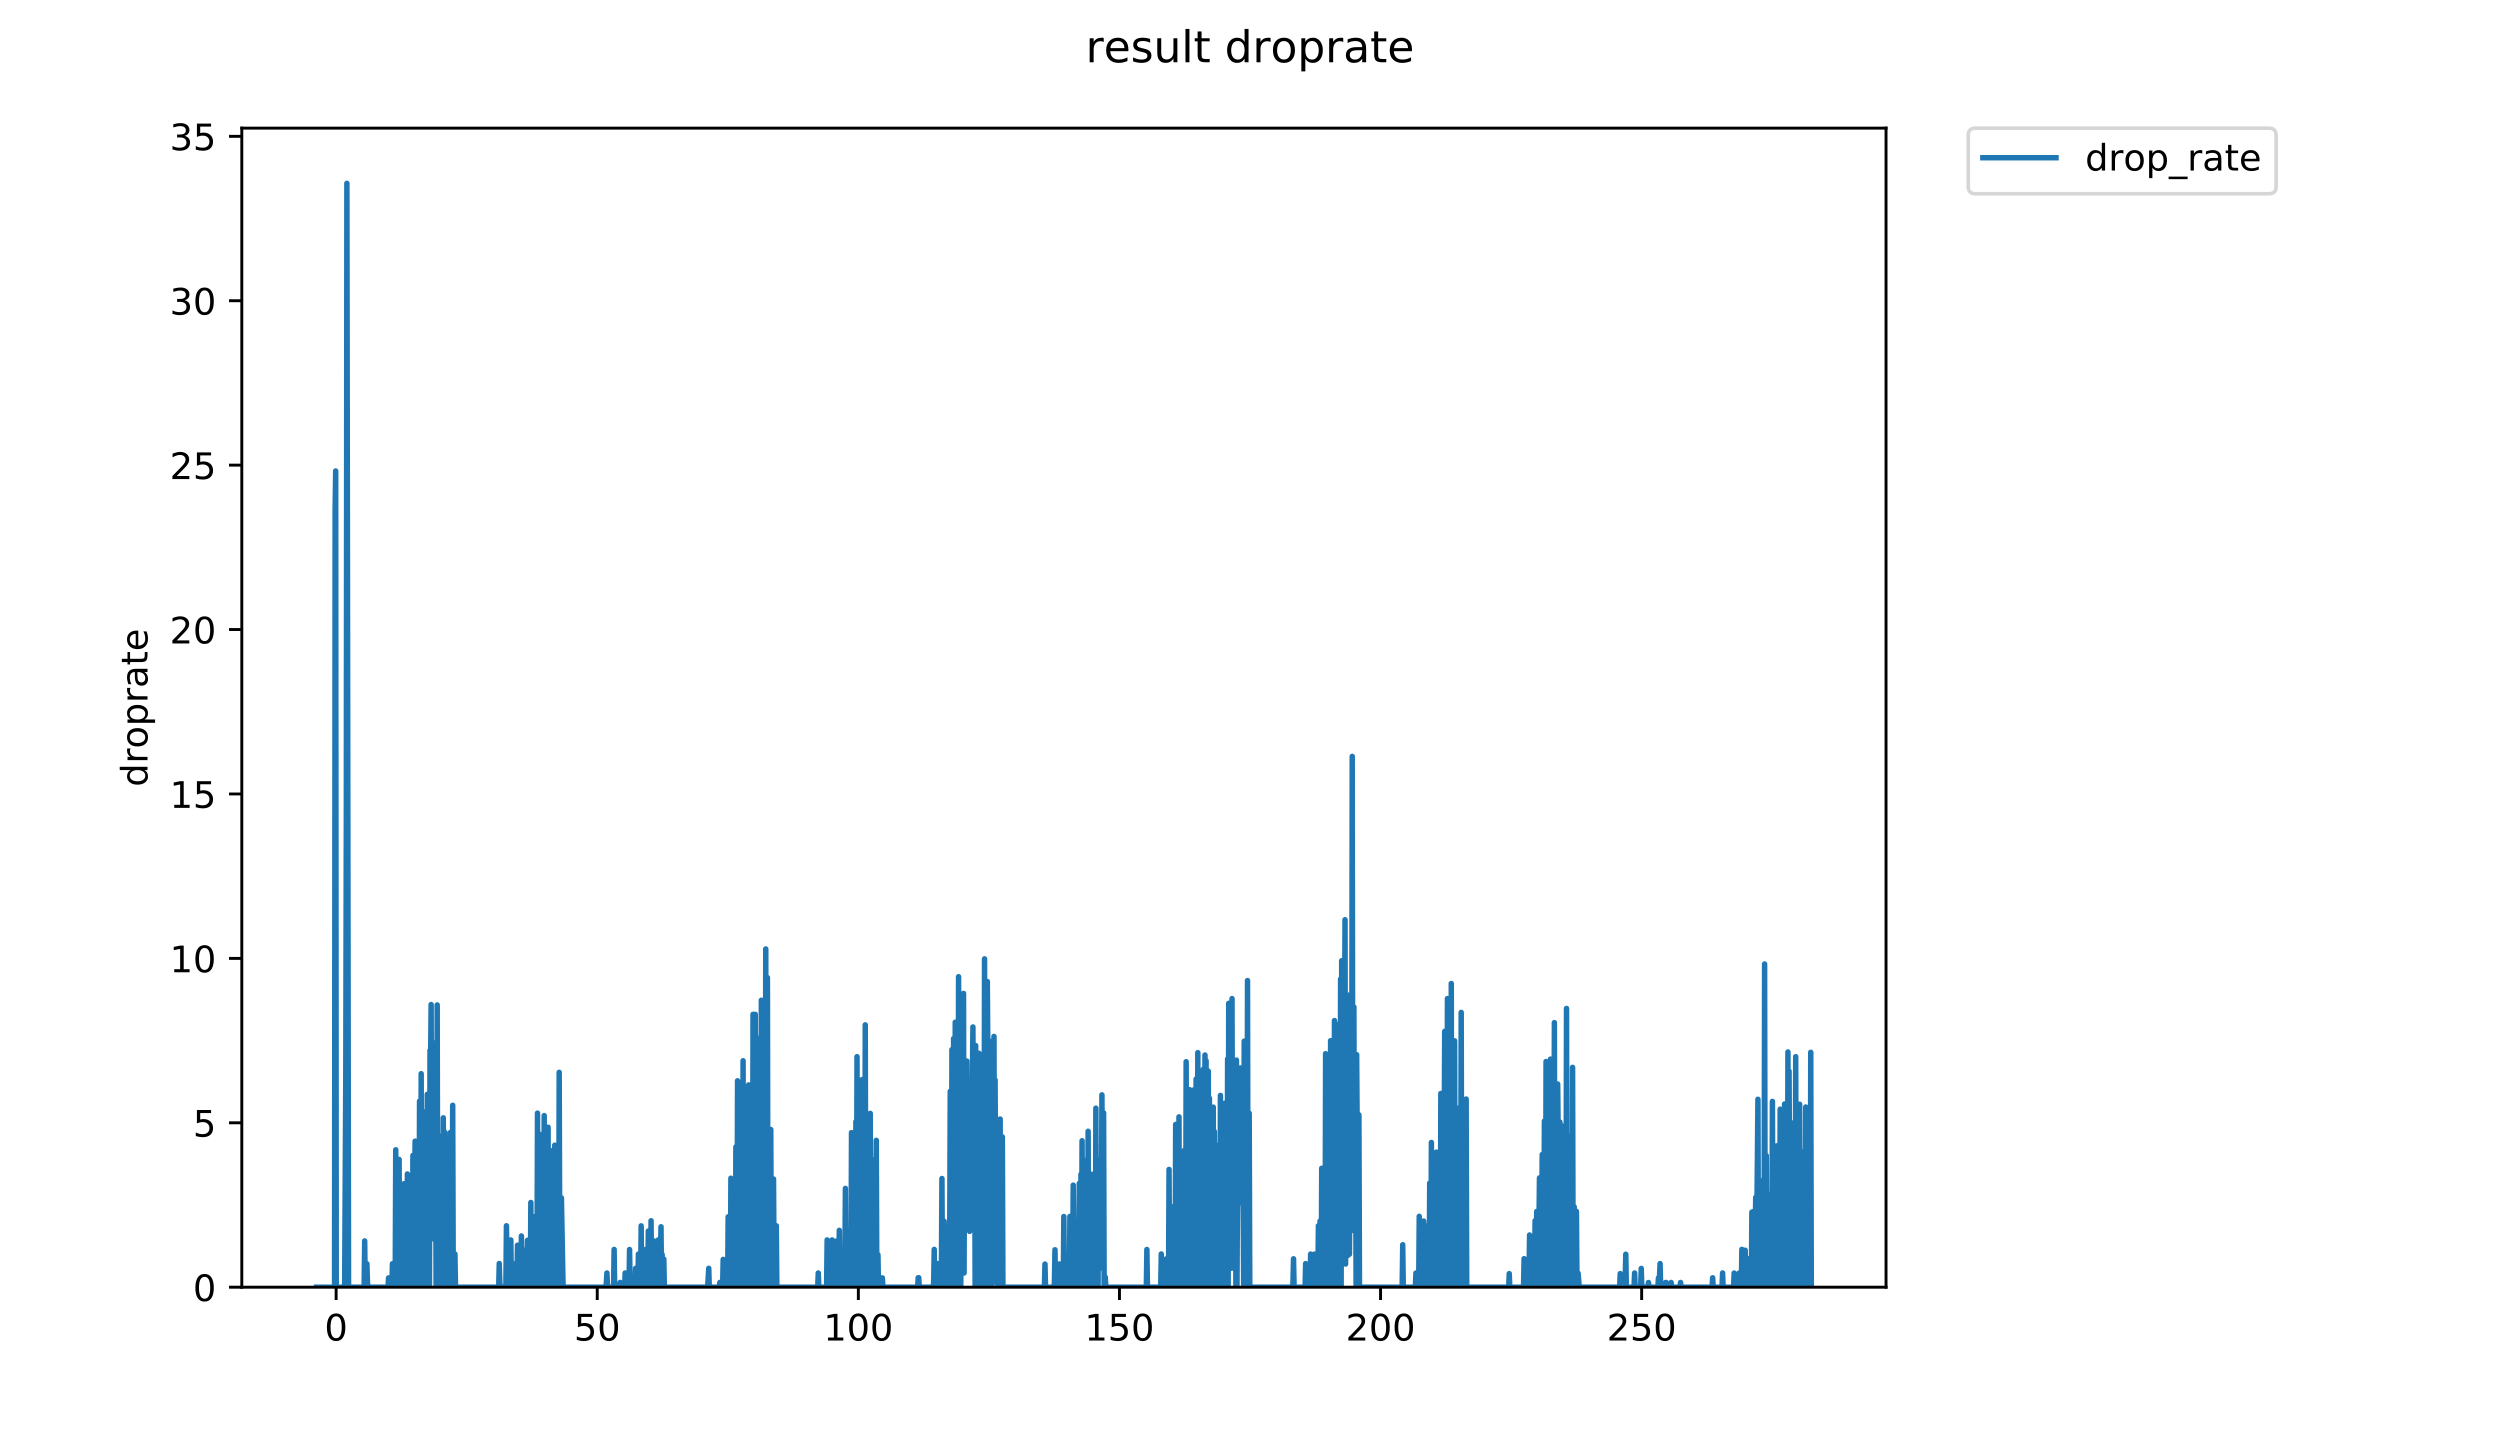 <?xml version="1.0" encoding="utf-8" standalone="no"?>
<!DOCTYPE svg PUBLIC "-//W3C//DTD SVG 1.1//EN"
  "http://www.w3.org/Graphics/SVG/1.1/DTD/svg11.dtd">
<!-- Created with matplotlib (https://matplotlib.org/) -->
<svg height="396pt" version="1.1" viewBox="0 0 684 396" width="684pt" xmlns="http://www.w3.org/2000/svg" xmlns:xlink="http://www.w3.org/1999/xlink">
 <defs>
  <style type="text/css">
*{stroke-linecap:butt;stroke-linejoin:round;}
  </style>
 </defs>
 <g id="figure_1">
  <g id="patch_1">
   <path d="M 0 396 
L 684 396 
L 684 0 
L 0 0 
z
" style="fill:#ffffff;"/>
  </g>
  <g id="axes_1">
   <g id="patch_2">
    <path d="M 66.159 352.174 
L 516.019 352.174 
L 516.019 35.062 
L 66.159 35.062 
z
" style="fill:#ffffff;"/>
   </g>
   <g id="matplotlib.axis_1">
    <g id="xtick_1">
     <g id="line2d_1">
      <defs>
       <path d="M 0 0 
L 0 3.5 
" id="mf7e325e5a8" style="stroke:#000000;stroke-width:0.8;"/>
      </defs>
      <g>
       <use style="stroke:#000000;stroke-width:0.8;" x="91.966" xlink:href="#mf7e325e5a8" y="352.174"/>
      </g>
     </g>
     <g id="text_1">
      <!-- 0 -->
      <defs>
       <path d="M 31.781 66.406 
Q 24.172 66.406 20.328 58.906 
Q 16.5 51.422 16.5 36.375 
Q 16.5 21.391 20.328 13.891 
Q 24.172 6.391 31.781 6.391 
Q 39.453 6.391 43.281 13.891 
Q 47.125 21.391 47.125 36.375 
Q 47.125 51.422 43.281 58.906 
Q 39.453 66.406 31.781 66.406 
z
M 31.781 74.219 
Q 44.047 74.219 50.516 64.516 
Q 56.984 54.828 56.984 36.375 
Q 56.984 17.969 50.516 8.266 
Q 44.047 -1.422 31.781 -1.422 
Q 19.531 -1.422 13.062 8.266 
Q 6.594 17.969 6.594 36.375 
Q 6.594 54.828 13.062 64.516 
Q 19.531 74.219 31.781 74.219 
z
" id="DejaVuSans-48"/>
      </defs>
      <g transform="translate(88.785 366.773)scale(0.1 -0.1)">
       <use xlink:href="#DejaVuSans-48"/>
      </g>
     </g>
    </g>
    <g id="xtick_2">
     <g id="line2d_2">
      <g>
       <use style="stroke:#000000;stroke-width:0.8;" x="163.404" xlink:href="#mf7e325e5a8" y="352.174"/>
      </g>
     </g>
     <g id="text_2">
      <!-- 50 -->
      <defs>
       <path d="M 10.797 72.906 
L 49.516 72.906 
L 49.516 64.594 
L 19.828 64.594 
L 19.828 46.734 
Q 21.969 47.469 24.109 47.828 
Q 26.266 48.188 28.422 48.188 
Q 40.625 48.188 47.75 41.5 
Q 54.891 34.812 54.891 23.391 
Q 54.891 11.625 47.562 5.094 
Q 40.234 -1.422 26.906 -1.422 
Q 22.312 -1.422 17.547 -0.641 
Q 12.797 0.141 7.719 1.703 
L 7.719 11.625 
Q 12.109 9.234 16.797 8.062 
Q 21.484 6.891 26.703 6.891 
Q 35.156 6.891 40.078 11.328 
Q 45.016 15.766 45.016 23.391 
Q 45.016 31 40.078 35.438 
Q 35.156 39.891 26.703 39.891 
Q 22.75 39.891 18.812 39.016 
Q 14.891 38.141 10.797 36.281 
z
" id="DejaVuSans-53"/>
      </defs>
      <g transform="translate(157.042 366.773)scale(0.1 -0.1)">
       <use xlink:href="#DejaVuSans-53"/>
       <use x="63.623" xlink:href="#DejaVuSans-48"/>
      </g>
     </g>
    </g>
    <g id="xtick_3">
     <g id="line2d_3">
      <g>
       <use style="stroke:#000000;stroke-width:0.8;" x="234.843" xlink:href="#mf7e325e5a8" y="352.174"/>
      </g>
     </g>
     <g id="text_3">
      <!-- 100 -->
      <defs>
       <path d="M 12.406 8.297 
L 28.516 8.297 
L 28.516 63.922 
L 10.984 60.406 
L 10.984 69.391 
L 28.422 72.906 
L 38.281 72.906 
L 38.281 8.297 
L 54.391 8.297 
L 54.391 0 
L 12.406 0 
z
" id="DejaVuSans-49"/>
      </defs>
      <g transform="translate(225.299 366.773)scale(0.1 -0.1)">
       <use xlink:href="#DejaVuSans-49"/>
       <use x="63.623" xlink:href="#DejaVuSans-48"/>
       <use x="127.246" xlink:href="#DejaVuSans-48"/>
      </g>
     </g>
    </g>
    <g id="xtick_4">
     <g id="line2d_4">
      <g>
       <use style="stroke:#000000;stroke-width:0.8;" x="306.281" xlink:href="#mf7e325e5a8" y="352.174"/>
      </g>
     </g>
     <g id="text_4">
      <!-- 150 -->
      <g transform="translate(296.737 366.773)scale(0.1 -0.1)">
       <use xlink:href="#DejaVuSans-49"/>
       <use x="63.623" xlink:href="#DejaVuSans-53"/>
       <use x="127.246" xlink:href="#DejaVuSans-48"/>
      </g>
     </g>
    </g>
    <g id="xtick_5">
     <g id="line2d_5">
      <g>
       <use style="stroke:#000000;stroke-width:0.8;" x="377.72" xlink:href="#mf7e325e5a8" y="352.174"/>
      </g>
     </g>
     <g id="text_5">
      <!-- 200 -->
      <defs>
       <path d="M 19.188 8.297 
L 53.609 8.297 
L 53.609 0 
L 7.328 0 
L 7.328 8.297 
Q 12.938 14.109 22.625 23.891 
Q 32.328 33.688 34.812 36.531 
Q 39.547 41.844 41.422 45.531 
Q 43.312 49.219 43.312 52.781 
Q 43.312 58.594 39.234 62.25 
Q 35.156 65.922 28.609 65.922 
Q 23.969 65.922 18.812 64.312 
Q 13.672 62.703 7.812 59.422 
L 7.812 69.391 
Q 13.766 71.781 18.938 73 
Q 24.125 74.219 28.422 74.219 
Q 39.75 74.219 46.484 68.547 
Q 53.219 62.891 53.219 53.422 
Q 53.219 48.922 51.531 44.891 
Q 49.859 40.875 45.406 35.406 
Q 44.188 33.984 37.641 27.219 
Q 31.109 20.453 19.188 8.297 
z
" id="DejaVuSans-50"/>
      </defs>
      <g transform="translate(368.176 366.773)scale(0.1 -0.1)">
       <use xlink:href="#DejaVuSans-50"/>
       <use x="63.623" xlink:href="#DejaVuSans-48"/>
       <use x="127.246" xlink:href="#DejaVuSans-48"/>
      </g>
     </g>
    </g>
    <g id="xtick_6">
     <g id="line2d_6">
      <g>
       <use style="stroke:#000000;stroke-width:0.8;" x="449.158" xlink:href="#mf7e325e5a8" y="352.174"/>
      </g>
     </g>
     <g id="text_6">
      <!-- 250 -->
      <g transform="translate(439.614 366.773)scale(0.1 -0.1)">
       <use xlink:href="#DejaVuSans-50"/>
       <use x="63.623" xlink:href="#DejaVuSans-53"/>
       <use x="127.246" xlink:href="#DejaVuSans-48"/>
      </g>
     </g>
    </g>
   </g>
   <g id="matplotlib.axis_2">
    <g id="ytick_1">
     <g id="line2d_7">
      <defs>
       <path d="M 0 0 
L -3.5 0 
" id="m819e02c984" style="stroke:#000000;stroke-width:0.8;"/>
      </defs>
      <g>
       <use style="stroke:#000000;stroke-width:0.8;" x="66.159" xlink:href="#m819e02c984" y="352.174"/>
      </g>
     </g>
     <g id="text_7">
      <!-- 0 -->
      <g transform="translate(52.796 355.973)scale(0.1 -0.1)">
       <use xlink:href="#DejaVuSans-48"/>
      </g>
     </g>
    </g>
    <g id="ytick_2">
     <g id="line2d_8">
      <g>
       <use style="stroke:#000000;stroke-width:0.8;" x="66.159" xlink:href="#m819e02c984" y="307.192"/>
      </g>
     </g>
     <g id="text_8">
      <!-- 5 -->
      <g transform="translate(52.796 310.992)scale(0.1 -0.1)">
       <use xlink:href="#DejaVuSans-53"/>
      </g>
     </g>
    </g>
    <g id="ytick_3">
     <g id="line2d_9">
      <g>
       <use style="stroke:#000000;stroke-width:0.8;" x="66.159" xlink:href="#m819e02c984" y="262.211"/>
      </g>
     </g>
     <g id="text_9">
      <!-- 10 -->
      <g transform="translate(46.434 266.01)scale(0.1 -0.1)">
       <use xlink:href="#DejaVuSans-49"/>
       <use x="63.623" xlink:href="#DejaVuSans-48"/>
      </g>
     </g>
    </g>
    <g id="ytick_4">
     <g id="line2d_10">
      <g>
       <use style="stroke:#000000;stroke-width:0.8;" x="66.159" xlink:href="#m819e02c984" y="217.229"/>
      </g>
     </g>
     <g id="text_10">
      <!-- 15 -->
      <g transform="translate(46.434 221.028)scale(0.1 -0.1)">
       <use xlink:href="#DejaVuSans-49"/>
       <use x="63.623" xlink:href="#DejaVuSans-53"/>
      </g>
     </g>
    </g>
    <g id="ytick_5">
     <g id="line2d_11">
      <g>
       <use style="stroke:#000000;stroke-width:0.8;" x="66.159" xlink:href="#m819e02c984" y="172.247"/>
      </g>
     </g>
     <g id="text_11">
      <!-- 20 -->
      <g transform="translate(46.434 176.046)scale(0.1 -0.1)">
       <use xlink:href="#DejaVuSans-50"/>
       <use x="63.623" xlink:href="#DejaVuSans-48"/>
      </g>
     </g>
    </g>
    <g id="ytick_6">
     <g id="line2d_12">
      <g>
       <use style="stroke:#000000;stroke-width:0.8;" x="66.159" xlink:href="#m819e02c984" y="127.265"/>
      </g>
     </g>
     <g id="text_12">
      <!-- 25 -->
      <g transform="translate(46.434 131.065)scale(0.1 -0.1)">
       <use xlink:href="#DejaVuSans-50"/>
       <use x="63.623" xlink:href="#DejaVuSans-53"/>
      </g>
     </g>
    </g>
    <g id="ytick_7">
     <g id="line2d_13">
      <g>
       <use style="stroke:#000000;stroke-width:0.8;" x="66.159" xlink:href="#m819e02c984" y="82.284"/>
      </g>
     </g>
     <g id="text_13">
      <!-- 30 -->
      <defs>
       <path d="M 40.578 39.312 
Q 47.656 37.797 51.625 33 
Q 55.609 28.219 55.609 21.188 
Q 55.609 10.406 48.188 4.484 
Q 40.766 -1.422 27.094 -1.422 
Q 22.516 -1.422 17.656 -0.516 
Q 12.797 0.391 7.625 2.203 
L 7.625 11.719 
Q 11.719 9.328 16.594 8.109 
Q 21.484 6.891 26.812 6.891 
Q 36.078 6.891 40.938 10.547 
Q 45.797 14.203 45.797 21.188 
Q 45.797 27.641 41.281 31.266 
Q 36.766 34.906 28.719 34.906 
L 20.219 34.906 
L 20.219 43.016 
L 29.109 43.016 
Q 36.375 43.016 40.234 45.922 
Q 44.094 48.828 44.094 54.297 
Q 44.094 59.906 40.109 62.906 
Q 36.141 65.922 28.719 65.922 
Q 24.656 65.922 20.016 65.031 
Q 15.375 64.156 9.812 62.312 
L 9.812 71.094 
Q 15.438 72.656 20.344 73.438 
Q 25.25 74.219 29.594 74.219 
Q 40.828 74.219 47.359 69.109 
Q 53.906 64.016 53.906 55.328 
Q 53.906 49.266 50.438 45.094 
Q 46.969 40.922 40.578 39.312 
z
" id="DejaVuSans-51"/>
      </defs>
      <g transform="translate(46.434 86.083)scale(0.1 -0.1)">
       <use xlink:href="#DejaVuSans-51"/>
       <use x="63.623" xlink:href="#DejaVuSans-48"/>
      </g>
     </g>
    </g>
    <g id="ytick_8">
     <g id="line2d_14">
      <g>
       <use style="stroke:#000000;stroke-width:0.8;" x="66.159" xlink:href="#m819e02c984" y="37.302"/>
      </g>
     </g>
     <g id="text_14">
      <!-- 35 -->
      <g transform="translate(46.434 41.101)scale(0.1 -0.1)">
       <use xlink:href="#DejaVuSans-51"/>
       <use x="63.623" xlink:href="#DejaVuSans-53"/>
      </g>
     </g>
    </g>
    <g id="text_15">
     <!-- droprate -->
     <defs>
      <path d="M 45.406 46.391 
L 45.406 75.984 
L 54.391 75.984 
L 54.391 0 
L 45.406 0 
L 45.406 8.203 
Q 42.578 3.328 38.25 0.953 
Q 33.938 -1.422 27.875 -1.422 
Q 17.969 -1.422 11.734 6.484 
Q 5.516 14.406 5.516 27.297 
Q 5.516 40.188 11.734 48.094 
Q 17.969 56 27.875 56 
Q 33.938 56 38.25 53.625 
Q 42.578 51.266 45.406 46.391 
z
M 14.797 27.297 
Q 14.797 17.391 18.875 11.75 
Q 22.953 6.109 30.078 6.109 
Q 37.203 6.109 41.297 11.75 
Q 45.406 17.391 45.406 27.297 
Q 45.406 37.203 41.297 42.844 
Q 37.203 48.484 30.078 48.484 
Q 22.953 48.484 18.875 42.844 
Q 14.797 37.203 14.797 27.297 
z
" id="DejaVuSans-100"/>
      <path d="M 41.109 46.297 
Q 39.594 47.172 37.812 47.578 
Q 36.031 48 33.891 48 
Q 26.266 48 22.188 43.047 
Q 18.109 38.094 18.109 28.812 
L 18.109 0 
L 9.078 0 
L 9.078 54.688 
L 18.109 54.688 
L 18.109 46.188 
Q 20.953 51.172 25.484 53.578 
Q 30.031 56 36.531 56 
Q 37.453 56 38.578 55.875 
Q 39.703 55.766 41.062 55.516 
z
" id="DejaVuSans-114"/>
      <path d="M 30.609 48.391 
Q 23.391 48.391 19.188 42.75 
Q 14.984 37.109 14.984 27.297 
Q 14.984 17.484 19.156 11.844 
Q 23.344 6.203 30.609 6.203 
Q 37.797 6.203 41.984 11.859 
Q 46.188 17.531 46.188 27.297 
Q 46.188 37.016 41.984 42.703 
Q 37.797 48.391 30.609 48.391 
z
M 30.609 56 
Q 42.328 56 49.016 48.375 
Q 55.719 40.766 55.719 27.297 
Q 55.719 13.875 49.016 6.219 
Q 42.328 -1.422 30.609 -1.422 
Q 18.844 -1.422 12.172 6.219 
Q 5.516 13.875 5.516 27.297 
Q 5.516 40.766 12.172 48.375 
Q 18.844 56 30.609 56 
z
" id="DejaVuSans-111"/>
      <path d="M 18.109 8.203 
L 18.109 -20.797 
L 9.078 -20.797 
L 9.078 54.688 
L 18.109 54.688 
L 18.109 46.391 
Q 20.953 51.266 25.266 53.625 
Q 29.594 56 35.594 56 
Q 45.562 56 51.781 48.094 
Q 58.016 40.188 58.016 27.297 
Q 58.016 14.406 51.781 6.484 
Q 45.562 -1.422 35.594 -1.422 
Q 29.594 -1.422 25.266 0.953 
Q 20.953 3.328 18.109 8.203 
z
M 48.688 27.297 
Q 48.688 37.203 44.609 42.844 
Q 40.531 48.484 33.406 48.484 
Q 26.266 48.484 22.188 42.844 
Q 18.109 37.203 18.109 27.297 
Q 18.109 17.391 22.188 11.75 
Q 26.266 6.109 33.406 6.109 
Q 40.531 6.109 44.609 11.75 
Q 48.688 17.391 48.688 27.297 
z
" id="DejaVuSans-112"/>
      <path d="M 34.281 27.484 
Q 23.391 27.484 19.188 25 
Q 14.984 22.516 14.984 16.5 
Q 14.984 11.719 18.141 8.906 
Q 21.297 6.109 26.703 6.109 
Q 34.188 6.109 38.703 11.406 
Q 43.219 16.703 43.219 25.484 
L 43.219 27.484 
z
M 52.203 31.203 
L 52.203 0 
L 43.219 0 
L 43.219 8.297 
Q 40.141 3.328 35.547 0.953 
Q 30.953 -1.422 24.312 -1.422 
Q 15.922 -1.422 10.953 3.297 
Q 6 8.016 6 15.922 
Q 6 25.141 12.172 29.828 
Q 18.359 34.516 30.609 34.516 
L 43.219 34.516 
L 43.219 35.406 
Q 43.219 41.609 39.141 45 
Q 35.062 48.391 27.688 48.391 
Q 23 48.391 18.547 47.266 
Q 14.109 46.141 10.016 43.891 
L 10.016 52.203 
Q 14.938 54.109 19.578 55.047 
Q 24.219 56 28.609 56 
Q 40.484 56 46.344 49.844 
Q 52.203 43.703 52.203 31.203 
z
" id="DejaVuSans-97"/>
      <path d="M 18.312 70.219 
L 18.312 54.688 
L 36.812 54.688 
L 36.812 47.703 
L 18.312 47.703 
L 18.312 18.016 
Q 18.312 11.328 20.141 9.422 
Q 21.969 7.516 27.594 7.516 
L 36.812 7.516 
L 36.812 0 
L 27.594 0 
Q 17.188 0 13.234 3.875 
Q 9.281 7.766 9.281 18.016 
L 9.281 47.703 
L 2.688 47.703 
L 2.688 54.688 
L 9.281 54.688 
L 9.281 70.219 
z
" id="DejaVuSans-116"/>
      <path d="M 56.203 29.594 
L 56.203 25.203 
L 14.891 25.203 
Q 15.484 15.922 20.484 11.062 
Q 25.484 6.203 34.422 6.203 
Q 39.594 6.203 44.453 7.469 
Q 49.312 8.734 54.109 11.281 
L 54.109 2.781 
Q 49.266 0.734 44.188 -0.344 
Q 39.109 -1.422 33.891 -1.422 
Q 20.797 -1.422 13.156 6.188 
Q 5.516 13.812 5.516 26.812 
Q 5.516 40.234 12.766 48.109 
Q 20.016 56 32.328 56 
Q 43.359 56 49.781 48.891 
Q 56.203 41.797 56.203 29.594 
z
M 47.219 32.234 
Q 47.125 39.594 43.094 43.984 
Q 39.062 48.391 32.422 48.391 
Q 24.906 48.391 20.391 44.141 
Q 15.875 39.891 15.188 32.172 
z
" id="DejaVuSans-101"/>
     </defs>
     <g transform="translate(40.354 215.236)rotate(-90)scale(0.1 -0.1)">
      <use xlink:href="#DejaVuSans-100"/>
      <use x="63.477" xlink:href="#DejaVuSans-114"/>
      <use x="104.559" xlink:href="#DejaVuSans-111"/>
      <use x="165.74" xlink:href="#DejaVuSans-112"/>
      <use x="229.217" xlink:href="#DejaVuSans-114"/>
      <use x="270.33" xlink:href="#DejaVuSans-97"/>
      <use x="331.609" xlink:href="#DejaVuSans-116"/>
      <use x="370.818" xlink:href="#DejaVuSans-101"/>
     </g>
    </g>
   </g>
   <g id="line2d_15">
    <path clip-path="url(#p19d1d112d8)" d="M 86.607 352.174 
L 91.534 352.174 
L 91.69 139.691 
L 91.843 128.861 
L 91.994 352.174 
L 94.295 352.174 
L 94.603 295.155 
L 94.754 224.021 
L 94.906 50.163 
L 95.361 352.174 
L 99.623 352.174 
L 99.777 339.521 
L 99.929 352.174 
L 100.235 352.174 
L 100.387 345.767 
L 100.538 350.887 
L 100.688 352.174 
L 106.158 352.174 
L 106.31 349.622 
L 106.462 352.174 
L 107.219 352.174 
L 107.371 345.757 
L 107.522 352.174 
L 108.124 352.174 
L 108.274 314.581 
L 108.435 350.958 
L 108.594 352.174 
L 109.048 352.174 
L 109.198 317.224 
L 109.353 350.912 
L 109.503 352.174 
L 109.955 352.174 
L 110.107 336.861 
L 110.259 352.174 
L 110.41 352.174 
L 110.561 323.859 
L 110.711 352.174 
L 110.861 352.174 
L 111.012 330.2 
L 111.163 352.174 
L 111.315 352.174 
L 111.466 321.197 
L 111.618 352.174 
L 111.769 352.174 
L 111.919 328.874 
L 112.07 352.174 
L 112.22 332.758 
L 112.37 352.174 
L 112.521 352.174 
L 112.672 328.974 
L 112.822 352.174 
L 112.973 316.137 
L 113.124 352.174 
L 113.275 323.859 
L 113.426 325.03 
L 113.577 312.219 
L 113.728 352.174 
L 114.03 338.037 
L 114.18 352.174 
L 114.331 326.248 
L 114.482 348.319 
L 114.633 352.174 
L 114.786 301.275 
L 115.086 352.174 
L 115.236 293.756 
L 115.386 352.174 
L 115.536 323.655 
L 115.841 352.174 
L 115.995 319.23 
L 116.149 344.582 
L 116.299 340.558 
L 116.449 304.142 
L 116.751 352.174 
L 116.902 299.406 
L 117.052 339.23 
L 117.354 317.325 
L 117.504 352.174 
L 117.655 287.359 
L 117.806 290.397 
L 117.957 274.842 
L 118.108 323.859 
L 118.259 285.153 
L 118.41 287.823 
L 118.561 337.997 
L 118.713 303.337 
L 119.015 339.267 
L 119.166 302.915 
L 119.316 352.174 
L 119.467 352.174 
L 119.618 274.952 
L 119.77 352.174 
L 119.921 352.174 
L 120.071 310.752 
L 120.222 352.174 
L 120.525 316.24 
L 120.677 352.174 
L 120.828 335.49 
L 120.979 331.582 
L 121.131 352.174 
L 121.282 305.841 
L 121.433 352.174 
L 121.585 352.174 
L 121.737 309.823 
L 121.888 352.174 
L 122.191 352.174 
L 122.342 312.276 
L 122.494 327.756 
L 122.646 331.64 
L 122.798 320.181 
L 122.949 320.044 
L 123.101 352.174 
L 123.252 309.823 
L 123.404 352.174 
L 123.707 352.174 
L 123.859 302.407 
L 124.011 352.174 
L 124.164 344.496 
L 124.316 352.174 
L 124.469 343.1 
L 124.623 352.174 
L 136.444 352.174 
L 136.594 345.693 
L 136.745 350.878 
L 136.895 352.174 
L 138.407 352.174 
L 138.558 335.371 
L 138.86 352.174 
L 139.614 352.174 
L 139.764 339.248 
L 139.917 352.174 
L 140.528 352.174 
L 140.681 345.785 
L 140.831 352.174 
L 141.287 352.174 
L 141.437 350.88 
L 141.59 340.689 
L 141.741 352.174 
L 141.893 352.174 
L 142.046 350.894 
L 142.197 345.748 
L 142.348 352.174 
L 142.499 352.174 
L 142.652 338.157 
L 142.802 352.174 
L 143.106 352.174 
L 143.258 344.507 
L 143.409 352.174 
L 143.563 349.629 
L 143.713 352.174 
L 143.866 341.951 
L 144.017 352.174 
L 144.17 350.9 
L 144.322 339.341 
L 144.627 344.452 
L 144.779 344.485 
L 144.932 352.174 
L 145.085 352.174 
L 145.236 329.008 
L 145.387 352.174 
L 145.54 352.174 
L 145.845 338.217 
L 145.997 352.174 
L 146.149 352.174 
L 146.3 332.869 
L 146.453 352.174 
L 146.603 334.104 
L 146.756 350.898 
L 146.908 352.174 
L 147.059 304.554 
L 147.21 352.174 
L 147.364 331.872 
L 147.52 352.174 
L 147.673 310.36 
L 147.826 343.267 
L 147.977 343.152 
L 148.129 352.174 
L 148.28 318.854 
L 148.433 352.174 
L 148.587 330.664 
L 148.739 352.174 
L 148.892 305.226 
L 149.044 352.174 
L 149.196 327.79 
L 149.349 350.905 
L 149.5 310.989 
L 149.652 352.174 
L 149.803 352.174 
L 149.954 308.415 
L 150.107 352.174 
L 150.41 327.615 
L 150.562 350.887 
L 150.713 325.185 
L 150.864 352.174 
L 151.015 332.841 
L 151.166 352.174 
L 151.316 314.689 
L 151.468 349.6 
L 151.619 352.174 
L 151.775 313.332 
L 151.926 352.174 
L 152.231 320.497 
L 152.382 347.041 
L 152.691 352.174 
L 152.843 352.174 
L 152.995 293.391 
L 153.146 340.607 
L 153.298 338.017 
L 153.449 352.174 
L 153.601 327.721 
L 154.061 352.174 
L 165.753 352.174 
L 165.905 350.898 
L 166.056 348.296 
L 166.208 352.174 
L 167.873 352.174 
L 168.024 341.848 
L 168.174 352.174 
L 169.535 352.174 
L 169.685 350.878 
L 169.835 352.174 
L 170.891 352.174 
L 171.041 348.285 
L 171.191 352.174 
L 172.094 352.174 
L 172.245 341.863 
L 172.397 350.891 
L 172.548 352.174 
L 172.849 352.174 
L 173.004 349.647 
L 173.155 352.174 
L 173.758 352.174 
L 173.909 347.019 
L 174.06 352.174 
L 174.514 352.174 
L 174.664 343.113 
L 174.814 352.174 
L 175.266 352.174 
L 175.417 335.395 
L 175.567 352.174 
L 176.021 352.174 
L 176.171 344.408 
L 176.322 352.174 
L 176.473 352.174 
L 176.623 341.863 
L 176.774 352.174 
L 177.226 352.174 
L 177.378 336.818 
L 177.529 352.174 
L 177.981 352.174 
L 178.131 334 
L 178.281 352.174 
L 178.733 352.174 
L 178.887 339.503 
L 179.037 352.174 
L 179.49 352.174 
L 179.64 347.011 
L 179.791 352.174 
L 179.943 352.174 
L 180.093 339.248 
L 180.245 352.174 
L 180.548 352.174 
L 180.853 335.655 
L 181.004 352.174 
L 181.157 343.216 
L 181.462 352.174 
L 181.614 344.496 
L 181.764 352.174 
L 193.611 352.174 
L 193.914 347.011 
L 194.064 352.174 
L 196.795 352.174 
L 196.946 350.882 
L 197.098 352.174 
L 197.706 352.174 
L 197.86 344.572 
L 198.011 352.174 
L 199.071 352.174 
L 199.223 332.924 
L 199.373 352.174 
L 199.823 352.174 
L 199.973 322.359 
L 200.124 349.582 
L 200.275 352.174 
L 200.577 352.174 
L 200.729 347.041 
L 200.882 325.452 
L 201.034 352.174 
L 201.186 352.174 
L 201.338 313.783 
L 201.49 352.174 
L 201.642 352.174 
L 201.793 295.706 
L 201.945 341.878 
L 202.096 336.774 
L 202.247 304.554 
L 202.399 296.911 
L 202.55 338.057 
L 202.854 300.84 
L 203.006 352.174 
L 203.156 352.174 
L 203.307 290.219 
L 203.458 352.174 
L 203.758 310.692 
L 203.91 352.174 
L 204.063 315.063 
L 204.214 344.463 
L 204.366 313.673 
L 204.517 309.702 
L 204.668 349.604 
L 204.819 296.832 
L 204.974 352.174 
L 205.125 302.123 
L 205.277 345.748 
L 205.73 301.764 
L 205.881 352.174 
L 206.032 277.526 
L 206.185 330.45 
L 206.336 334.207 
L 206.639 277.526 
L 206.79 344.463 
L 206.941 283.864 
L 207.093 352.174 
L 207.244 301.98 
L 207.395 307.128 
L 207.547 352.174 
L 207.698 296.911 
L 207.85 352.174 
L 208.001 312.276 
L 208.152 343.165 
L 208.303 273.665 
L 208.455 347.026 
L 208.605 294.092 
L 208.756 345.711 
L 208.907 293.14 
L 209.058 281.286 
L 209.21 352.174 
L 209.36 352.174 
L 209.511 259.64 
L 209.663 352.174 
L 209.814 352.174 
L 209.966 267.472 
L 210.117 352.174 
L 210.268 317.275 
L 210.419 352.174 
L 210.571 321.285 
L 210.728 327.254 
L 210.88 309.032 
L 211.032 343.178 
L 211.183 352.174 
L 211.486 352.174 
L 211.637 322.572 
L 211.788 347.011 
L 212.092 340.624 
L 212.244 352.174 
L 212.394 335.371 
L 212.544 352.174 
L 223.727 352.174 
L 223.878 348.296 
L 224.029 352.174 
L 226.153 352.174 
L 226.304 339.248 
L 226.454 349.585 
L 226.607 352.174 
L 227.511 352.174 
L 227.662 339.248 
L 227.813 350.887 
L 227.964 352.174 
L 228.567 352.174 
L 228.721 339.574 
L 228.878 352.174 
L 229.336 352.174 
L 229.486 348.291 
L 229.636 336.619 
L 229.786 352.174 
L 230.087 352.174 
L 230.392 343.342 
L 230.547 352.174 
L 230.849 352.174 
L 231 343.152 
L 231.15 347.011 
L 231.302 325.147 
L 231.453 352.174 
L 231.604 352.174 
L 231.755 341.834 
L 231.907 345.794 
L 232.058 336.663 
L 232.211 352.174 
L 232.362 352.174 
L 232.514 340.657 
L 232.667 352.174 
L 232.818 352.174 
L 232.971 309.884 
L 233.121 352.174 
L 233.271 350.878 
L 233.424 315.168 
L 233.574 352.174 
L 233.724 310.692 
L 233.874 348.28 
L 234.024 352.174 
L 234.174 306.869 
L 234.324 352.174 
L 234.476 289.11 
L 234.626 349.596 
L 234.777 343.113 
L 234.927 352.174 
L 235.077 306.804 
L 235.228 352.174 
L 235.378 315.878 
L 235.528 346.981 
L 235.68 352.174 
L 235.83 295.382 
L 235.981 345.711 
L 236.131 317.224 
L 236.281 322.359 
L 236.431 317.224 
L 236.584 352.174 
L 236.735 280.408 
L 236.887 352.174 
L 237.039 340.657 
L 237.192 320.181 
L 237.343 352.174 
L 237.493 317.224 
L 237.643 345.702 
L 237.793 352.174 
L 237.945 343.165 
L 238.096 304.622 
L 238.247 352.174 
L 238.397 345.702 
L 238.548 317.224 
L 238.699 352.174 
L 238.849 349.585 
L 238.999 319.767 
L 239.15 352.174 
L 239.6 352.174 
L 239.751 311.989 
L 239.902 352.174 
L 240.053 352.174 
L 240.206 343.292 
L 240.357 352.174 
L 240.657 352.174 
L 240.807 349.585 
L 240.958 352.174 
L 241.259 352.174 
L 241.412 349.629 
L 241.563 352.174 
L 251.068 352.174 
L 251.218 349.589 
L 251.369 349.585 
L 251.519 352.174 
L 255.3 352.174 
L 255.451 350.88 
L 255.601 341.834 
L 255.752 352.174 
L 256.508 352.174 
L 256.659 345.721 
L 256.809 352.174 
L 257.412 352.174 
L 257.563 348.296 
L 257.713 322.445 
L 257.865 352.174 
L 258.168 352.174 
L 258.319 334.13 
L 258.627 352.174 
L 258.778 338.017 
L 259.079 352.174 
L 259.531 336.641 
L 259.682 352.174 
L 259.832 340.541 
L 259.985 298.579 
L 260.139 352.174 
L 260.294 352.174 
L 260.447 287.186 
L 260.599 352.174 
L 260.749 352.174 
L 260.901 284.156 
L 261.051 348.296 
L 261.201 352.174 
L 261.352 279.686 
L 261.505 352.174 
L 261.807 316.086 
L 262.113 352.174 
L 262.264 267.23 
L 262.565 349.585 
L 262.715 290.041 
L 262.866 352.174 
L 263.169 281.286 
L 263.32 339.248 
L 263.47 334.026 
L 263.62 271.803 
L 263.771 348.296 
L 263.921 304.211 
L 264.071 312.047 
L 264.221 305.507 
L 264.373 326.544 
L 264.524 290.308 
L 264.675 327.65 
L 264.826 300.693 
L 265.129 317.523 
L 265.283 336.905 
L 265.433 312.219 
L 265.585 309.823 
L 265.738 301.203 
L 265.889 300.766 
L 266.039 296.513 
L 266.19 280.98 
L 266.34 327.58 
L 266.491 291.423 
L 266.641 291.423 
L 266.792 352.174 
L 266.942 286.063 
L 267.092 352.174 
L 267.243 306.804 
L 267.395 325.3 
L 267.546 318.759 
L 267.696 352.174 
L 267.849 288.189 
L 268.151 348.302 
L 268.302 305.907 
L 268.454 307.128 
L 268.606 352.174 
L 268.762 291.203 
L 268.916 345.857 
L 269.067 309.641 
L 269.217 344.419 
L 269.369 262.339 
L 269.522 352.174 
L 269.673 290.397 
L 269.824 277.205 
L 269.976 352.174 
L 270.13 268.546 
L 270.281 289.29 
L 270.433 352.174 
L 270.586 284.733 
L 270.74 305.292 
L 270.893 340.754 
L 271.043 340.507 
L 271.194 308.29 
L 271.347 352.174 
L 271.498 300.84 
L 271.65 338.137 
L 271.801 318.519 
L 271.951 283.569 
L 272.102 334.13 
L 272.253 295.464 
L 272.554 350.88 
L 272.859 308.971 
L 273.017 352.174 
L 273.488 352.174 
L 273.64 306.17 
L 273.792 347.041 
L 273.943 312.333 
L 274.094 352.174 
L 274.246 311.048 
L 274.397 352.174 
L 285.75 352.174 
L 285.903 345.857 
L 286.055 352.174 
L 288.336 352.174 
L 288.486 350.878 
L 288.638 341.937 
L 288.792 352.174 
L 289.698 352.174 
L 289.852 345.821 
L 290.005 352.174 
L 290.911 352.174 
L 291.062 332.841 
L 291.215 352.174 
L 291.365 352.174 
L 291.516 349.596 
L 291.668 352.174 
L 291.818 352.174 
L 291.97 344.474 
L 292.121 352.174 
L 292.575 352.174 
L 292.726 332.813 
L 292.878 352.174 
L 293.331 352.174 
L 293.481 345.702 
L 293.635 324.259 
L 293.785 352.174 
L 293.936 352.174 
L 294.087 349.596 
L 294.238 336.708 
L 294.389 352.174 
L 294.54 335.395 
L 294.842 352.174 
L 294.993 352.174 
L 295.295 323.778 
L 295.446 352.174 
L 295.599 347.091 
L 295.75 321.285 
L 295.901 352.174 
L 296.052 312.104 
L 296.202 349.589 
L 296.353 352.174 
L 296.658 329.27 
L 296.809 350.887 
L 296.959 352.174 
L 297.11 352.174 
L 297.26 344.419 
L 297.411 317.325 
L 297.562 352.174 
L 297.712 309.519 
L 297.864 348.313 
L 298.014 343.139 
L 298.166 352.174 
L 298.317 327.79 
L 298.62 352.174 
L 298.771 321.285 
L 298.922 352.174 
L 299.073 336.685 
L 299.224 352.174 
L 299.374 322.445 
L 299.526 326.434 
L 299.677 352.174 
L 299.828 303.197 
L 299.979 348.308 
L 300.132 322.866 
L 300.434 352.174 
L 300.584 317.375 
L 300.886 347.011 
L 301.036 330.2 
L 301.187 341.863 
L 301.337 335.298 
L 301.489 299.556 
L 301.64 338.077 
L 301.792 336.752 
L 301.943 304.486 
L 302.095 352.174 
L 302.247 352.174 
L 302.4 349.427 
L 302.55 352.174 
L 313.634 352.174 
L 313.785 341.863 
L 313.943 352.174 
L 317.574 352.174 
L 317.724 343.087 
L 317.876 352.174 
L 318.788 352.174 
L 319.089 344.43 
L 319.241 352.174 
L 319.699 352.174 
L 319.85 319.952 
L 320.004 352.174 
L 320.305 352.174 
L 320.455 334.026 
L 320.605 352.174 
L 320.756 352.174 
L 320.906 330.169 
L 321.057 352.174 
L 321.508 352.174 
L 321.661 307.638 
L 321.812 352.174 
L 321.965 352.174 
L 322.117 323.9 
L 322.268 352.174 
L 322.418 349.596 
L 322.568 305.574 
L 322.719 352.174 
L 322.871 352.174 
L 323.173 316.086 
L 323.323 352.174 
L 323.474 336.641 
L 323.626 334.284 
L 323.777 347.004 
L 324.077 314.689 
L 324.228 344.408 
L 324.378 352.174 
L 324.53 290.485 
L 324.681 344.441 
L 324.982 310.93 
L 325.134 352.174 
L 325.285 345.739 
L 325.436 298.119 
L 325.588 322.615 
L 325.738 328.841 
L 325.891 319.137 
L 326.048 343.452 
L 326.206 347.238 
L 326.356 298.273 
L 326.507 352.174 
L 326.657 330.2 
L 326.808 327.615 
L 326.959 309.641 
L 327.109 318.663 
L 327.26 295.219 
L 327.418 352.174 
L 327.569 352.174 
L 327.721 288.006 
L 327.873 352.174 
L 328.023 314.689 
L 328.174 339.267 
L 328.324 323.697 
L 328.475 344.408 
L 328.627 335.49 
L 328.78 312.783 
L 328.93 352.174 
L 329.08 332.73 
L 329.231 292.544 
L 329.381 352.174 
L 329.531 347.004 
L 329.682 288.655 
L 329.832 352.174 
L 329.983 290.219 
L 330.134 352.174 
L 330.285 336.663 
L 330.435 348.285 
L 330.586 293.055 
L 330.737 352.174 
L 330.888 300.471 
L 331.04 349.607 
L 331.19 352.174 
L 331.492 317.424 
L 331.643 352.174 
L 331.793 352.174 
L 331.943 302.915 
L 332.093 352.174 
L 332.244 309.58 
L 332.545 352.174 
L 332.695 313.285 
L 332.845 352.174 
L 333.151 317.818 
L 333.302 352.174 
L 333.453 352.174 
L 333.604 348.308 
L 333.754 352.174 
L 333.907 299.706 
L 334.057 352.174 
L 334.208 352.174 
L 334.361 312.839 
L 334.512 352.174 
L 334.663 303.267 
L 334.814 352.174 
L 334.964 346.981 
L 335.115 301.836 
L 335.421 350.885 
L 335.571 313.229 
L 335.721 352.174 
L 335.873 289.735 
L 336.024 352.174 
L 336.175 274.508 
L 336.325 344.419 
L 336.475 313.285 
L 336.629 317.866 
L 336.779 309.641 
L 336.929 346.989 
L 337.08 273.213 
L 337.231 334.156 
L 337.383 332.979 
L 337.533 291.336 
L 337.834 337.935 
L 337.985 294.008 
L 338.135 352.174 
L 338.285 290.041 
L 338.436 352.174 
L 338.588 325.224 
L 338.743 324.685 
L 338.9 297.5 
L 339.051 299.556 
L 339.203 329.139 
L 339.356 292.199 
L 339.507 292.971 
L 339.658 325.108 
L 339.809 305.708 
L 339.959 321.197 
L 340.114 324.454 
L 340.265 352.174 
L 340.415 284.863 
L 340.565 350.88 
L 340.715 300.247 
L 340.867 352.174 
L 341.017 294.175 
L 341.168 352.174 
L 341.319 268.277 
L 341.47 352.174 
L 341.781 304.574 
L 341.939 352.174 
L 353.608 352.174 
L 353.759 350.88 
L 353.909 344.408 
L 354.059 352.174 
L 357.073 352.174 
L 357.223 345.721 
L 357.379 350.891 
L 357.53 352.174 
L 358.438 352.174 
L 358.588 343.113 
L 358.74 352.174 
L 359.498 352.174 
L 359.649 343.126 
L 359.799 352.174 
L 359.953 352.174 
L 360.108 344.593 
L 360.26 352.174 
L 360.563 352.174 
L 360.714 335.371 
L 360.864 352.174 
L 361.015 352.174 
L 361.165 334.078 
L 361.316 352.174 
L 361.467 352.174 
L 361.622 319.642 
L 361.773 352.174 
L 361.923 352.174 
L 362.074 335.371 
L 362.231 338.543 
L 362.534 352.174 
L 362.686 288.28 
L 362.836 352.174 
L 362.987 343.139 
L 363.142 314.427 
L 363.293 352.174 
L 363.599 303.545 
L 363.75 352.174 
L 363.901 336.708 
L 364.055 284.733 
L 364.356 336.619 
L 364.508 320.272 
L 364.661 352.174 
L 364.812 296.832 
L 364.962 315.93 
L 365.114 279.231 
L 365.265 330.2 
L 365.417 321.417 
L 365.569 288.189 
L 365.719 352.174 
L 365.874 280.355 
L 366.025 352.174 
L 366.176 300.693 
L 366.329 352.174 
L 366.479 312.104 
L 366.631 347.019 
L 366.786 267.873 
L 366.936 352.174 
L 367.087 262.858 
L 367.391 324.18 
L 367.542 290.397 
L 367.694 334.309 
L 367.997 251.642 
L 368.151 345.839 
L 368.301 308.163 
L 368.452 322.572 
L 368.603 310.93 
L 368.761 343.488 
L 369.062 272.264 
L 369.213 343.139 
L 369.364 314.957 
L 369.516 309.763 
L 369.669 321.505 
L 369.819 322.445 
L 369.97 206.947 
L 370.122 325.262 
L 370.427 275.501 
L 370.579 336.796 
L 370.729 334.104 
L 370.881 312.447 
L 371.031 352.174 
L 371.181 288.564 
L 371.486 332.951 
L 371.641 327.15 
L 371.796 305.026 
L 371.955 352.174 
L 383.632 352.174 
L 383.783 340.558 
L 383.934 352.174 
L 387.245 352.174 
L 387.396 348.296 
L 387.546 352.174 
L 388.15 352.174 
L 388.301 332.785 
L 388.451 352.174 
L 389.358 352.174 
L 389.508 334.078 
L 389.659 352.174 
L 389.809 352.174 
L 389.959 348.285 
L 390.111 352.174 
L 390.414 352.174 
L 390.565 335.419 
L 390.715 336.619 
L 390.866 352.174 
L 391.016 352.174 
L 391.166 323.697 
L 391.318 352.174 
L 391.468 352.174 
L 391.626 312.575 
L 391.78 352.174 
L 392.093 352.174 
L 392.401 334.181 
L 392.552 352.174 
L 392.702 315.982 
L 392.852 352.174 
L 393.006 315.22 
L 393.156 352.174 
L 393.306 352.174 
L 393.457 323.697 
L 393.608 339.304 
L 393.759 339.267 
L 393.909 318.47 
L 394.059 352.174 
L 394.21 299.178 
L 394.36 352.174 
L 394.512 352.174 
L 394.663 316.137 
L 394.814 349.593 
L 395.115 315.982 
L 395.265 282.174 
L 395.415 352.174 
L 395.566 334.13 
L 395.716 300.247 
L 395.867 352.174 
L 396.018 273.213 
L 396.319 352.174 
L 396.469 305.708 
L 396.619 352.174 
L 396.77 291.336 
L 396.92 340.558 
L 397.07 269.091 
L 397.224 352.174 
L 397.376 311.34 
L 397.527 352.174 
L 397.677 296.593 
L 397.827 327.58 
L 397.978 284.766 
L 398.128 352.174 
L 398.279 321.108 
L 398.429 346.996 
L 398.731 310.93 
L 398.882 312.503 
L 399.032 352.174 
L 399.183 303.127 
L 399.337 330.542 
L 399.487 314.689 
L 399.637 340.491 
L 399.787 276.989 
L 399.937 352.174 
L 400.086 317.123 
L 400.237 326.285 
L 400.387 348.285 
L 400.537 310.633 
L 400.687 340.507 
L 400.837 335.322 
L 400.988 338.017 
L 401.14 300.693 
L 401.291 352.174 
L 412.77 352.174 
L 412.927 348.462 
L 413.078 352.174 
L 416.841 352.174 
L 416.991 344.374 
L 417.292 352.174 
L 418.192 352.174 
L 418.342 348.28 
L 418.492 337.894 
L 418.642 352.174 
L 419.244 352.174 
L 419.394 341.804 
L 419.544 352.174 
L 419.844 352.174 
L 419.994 334 
L 420.145 352.174 
L 420.295 352.174 
L 420.445 331.463 
L 420.595 352.174 
L 420.895 352.174 
L 421.195 322.273 
L 421.344 352.174 
L 421.494 352.174 
L 421.645 336.685 
L 421.795 340.524 
L 421.945 315.878 
L 422.095 352.174 
L 422.245 352.174 
L 422.395 341.789 
L 422.545 306.738 
L 422.695 352.174 
L 422.846 352.174 
L 423.001 290.435 
L 423.159 352.174 
L 423.316 338.599 
L 423.474 305.215 
L 423.624 343.152 
L 423.774 318.422 
L 424.073 352.174 
L 424.223 289.772 
L 424.523 330.2 
L 424.674 308.226 
L 424.824 312.104 
L 424.975 348.296 
L 425.126 352.174 
L 425.276 279.79 
L 425.426 348.28 
L 425.576 314.527 
L 425.726 317.224 
L 425.879 304.959 
L 426.03 352.174 
L 426.18 296.593 
L 426.481 327.58 
L 426.783 306.999 
L 426.934 352.174 
L 427.084 308.1 
L 427.234 343.113 
L 427.39 352.174 
L 427.544 308.074 
L 427.694 345.693 
L 427.844 352.174 
L 427.994 310.692 
L 428.295 352.174 
L 428.446 352.174 
L 428.596 275.912 
L 428.749 352.174 
L 428.9 352.174 
L 429.051 310.812 
L 429.201 352.174 
L 429.351 352.174 
L 429.502 349.589 
L 429.652 341.834 
L 429.803 317.224 
L 430.104 352.174 
L 430.256 292.028 
L 430.406 348.291 
L 430.707 330.2 
L 430.859 352.174 
L 431.162 352.174 
L 431.312 331.433 
L 431.466 352.174 
L 431.618 352.174 
L 431.771 348.357 
L 432.075 352.174 
L 443.137 352.174 
L 443.294 348.452 
L 443.451 352.174 
L 444.511 352.174 
L 444.663 349.596 
L 444.813 343.152 
L 444.964 352.174 
L 447.075 352.174 
L 447.226 348.291 
L 447.377 352.174 
L 448.893 352.174 
L 449.045 347.048 
L 449.197 352.174 
L 450.867 352.174 
L 451.018 350.894 
L 451.17 352.174 
L 453.593 352.174 
L 453.748 349.651 
L 453.899 352.174 
L 454.201 345.721 
L 454.352 352.174 
L 455.563 352.174 
L 455.714 350.885 
L 455.865 350.885 
L 456.015 352.174 
L 457.072 352.174 
L 457.223 350.882 
L 457.374 352.174 
L 459.647 352.174 
L 459.798 350.882 
L 459.948 352.174 
L 468.431 352.174 
L 468.582 349.596 
L 468.732 352.174 
L 471.149 352.174 
L 471.299 348.285 
L 471.449 352.174 
L 474.309 352.174 
L 474.46 348.308 
L 474.612 352.174 
L 475.667 352.174 
L 475.818 348.319 
L 475.969 352.174 
L 476.424 352.174 
L 476.574 341.819 
L 476.725 352.174 
L 477.177 352.174 
L 477.484 342.052 
L 477.64 352.174 
L 478.254 352.174 
L 478.554 344.374 
L 478.704 352.174 
L 479.159 352.174 
L 479.31 331.64 
L 479.461 350.883 
L 479.611 352.174 
L 479.761 331.463 
L 480.062 352.174 
L 480.363 327.615 
L 480.514 350.883 
L 480.97 300.766 
L 481.121 352.174 
L 481.272 352.174 
L 481.423 327.721 
L 481.575 352.174 
L 482.034 352.174 
L 482.34 322.949 
L 482.491 352.174 
L 482.642 352.174 
L 482.794 263.749 
L 482.951 352.174 
L 483.104 352.174 
L 483.256 316.189 
L 483.407 352.174 
L 483.864 352.174 
L 484.17 326.797 
L 484.324 352.174 
L 484.475 352.174 
L 484.626 343.165 
L 484.778 352.174 
L 484.931 301.347 
L 485.083 352.174 
L 485.233 352.174 
L 485.384 336.708 
L 485.535 352.174 
L 485.686 352.174 
L 485.837 318.663 
L 485.988 352.174 
L 486.139 313.508 
L 486.289 346.996 
L 486.444 352.174 
L 486.598 343.367 
L 486.749 352.174 
L 486.901 352.174 
L 487.053 303.476 
L 487.204 352.174 
L 487.507 322.53 
L 487.658 352.174 
L 487.961 316.137 
L 488.113 352.174 
L 488.264 302.052 
L 488.416 352.174 
L 488.718 318.711 
L 488.873 324.532 
L 489.028 347.176 
L 489.179 287.823 
L 489.331 349.6 
L 489.482 293.055 
L 489.785 352.174 
L 489.937 349.593 
L 490.088 307.192 
L 490.239 344.463 
L 490.389 308.163 
L 490.541 338.077 
L 490.692 340.624 
L 490.844 321.285 
L 491.153 352.174 
L 491.304 289.11 
L 491.455 352.174 
L 491.608 321.678 
L 491.763 328.268 
L 491.918 322.019 
L 492.073 352.174 
L 492.227 338.334 
L 492.379 302.123 
L 492.531 352.174 
L 492.682 314.957 
L 492.833 340.591 
L 492.984 339.322 
L 493.137 326.544 
L 493.287 332.841 
L 493.438 345.711 
L 493.739 322.445 
L 493.89 352.174 
L 494.048 302.879 
L 494.204 342.247 
L 494.357 345.785 
L 494.513 308.259 
L 494.664 352.174 
L 494.815 323.737 
L 494.965 327.65 
L 495.117 347.026 
L 495.268 352.174 
L 495.42 287.915 
L 495.571 352.174 
L 495.571 352.174 
" style="fill:none;stroke:#1f77b4;stroke-linecap:square;stroke-width:1.5;"/>
   </g>
   <g id="patch_3">
    <path d="M 66.159 352.174 
L 66.159 35.062 
" style="fill:none;stroke:#000000;stroke-linecap:square;stroke-linejoin:miter;stroke-width:0.8;"/>
   </g>
   <g id="patch_4">
    <path d="M 516.019 352.174 
L 516.019 35.062 
" style="fill:none;stroke:#000000;stroke-linecap:square;stroke-linejoin:miter;stroke-width:0.8;"/>
   </g>
   <g id="patch_5">
    <path d="M 66.159 352.174 
L 516.019 352.174 
" style="fill:none;stroke:#000000;stroke-linecap:square;stroke-linejoin:miter;stroke-width:0.8;"/>
   </g>
   <g id="patch_6">
    <path d="M 66.159 35.062 
L 516.019 35.062 
" style="fill:none;stroke:#000000;stroke-linecap:square;stroke-linejoin:miter;stroke-width:0.8;"/>
   </g>
   <g id="legend_1">
    <g id="patch_7">
     <path d="M 540.512 53.019 
L 620.748 53.019 
Q 622.748 53.019 622.748 51.019 
L 622.748 37.062 
Q 622.748 35.062 620.748 35.062 
L 540.512 35.062 
Q 538.512 35.062 538.512 37.062 
L 538.512 51.019 
Q 538.512 53.019 540.512 53.019 
z
" style="fill:#ffffff;opacity:0.8;stroke:#cccccc;stroke-linejoin:miter;"/>
    </g>
    <g id="line2d_16">
     <path d="M 542.512 43.161 
L 562.512 43.161 
" style="fill:none;stroke:#1f77b4;stroke-linecap:square;stroke-width:1.5;"/>
    </g>
    <g id="line2d_17"/>
    <g id="text_16">
     <!-- drop_rate -->
     <defs>
      <path d="M 50.984 -16.609 
L 50.984 -23.578 
L -0.984 -23.578 
L -0.984 -16.609 
z
" id="DejaVuSans-95"/>
     </defs>
     <g transform="translate(570.512 46.661)scale(0.1 -0.1)">
      <use xlink:href="#DejaVuSans-100"/>
      <use x="63.477" xlink:href="#DejaVuSans-114"/>
      <use x="104.559" xlink:href="#DejaVuSans-111"/>
      <use x="165.74" xlink:href="#DejaVuSans-112"/>
      <use x="229.217" xlink:href="#DejaVuSans-95"/>
      <use x="279.217" xlink:href="#DejaVuSans-114"/>
      <use x="320.33" xlink:href="#DejaVuSans-97"/>
      <use x="381.609" xlink:href="#DejaVuSans-116"/>
      <use x="420.818" xlink:href="#DejaVuSans-101"/>
     </g>
    </g>
   </g>
  </g>
  <g id="text_17">
   <!-- result droprate -->
   <defs>
    <path d="M 44.281 53.078 
L 44.281 44.578 
Q 40.484 46.531 36.375 47.5 
Q 32.281 48.484 27.875 48.484 
Q 21.188 48.484 17.844 46.438 
Q 14.5 44.391 14.5 40.281 
Q 14.5 37.156 16.891 35.375 
Q 19.281 33.594 26.516 31.984 
L 29.594 31.297 
Q 39.156 29.25 43.188 25.516 
Q 47.219 21.781 47.219 15.094 
Q 47.219 7.469 41.188 3.016 
Q 35.156 -1.422 24.609 -1.422 
Q 20.219 -1.422 15.453 -0.562 
Q 10.688 0.297 5.422 2 
L 5.422 11.281 
Q 10.406 8.688 15.234 7.391 
Q 20.062 6.109 24.812 6.109 
Q 31.156 6.109 34.562 8.281 
Q 37.984 10.453 37.984 14.406 
Q 37.984 18.062 35.516 20.016 
Q 33.062 21.969 24.703 23.781 
L 21.578 24.516 
Q 13.234 26.266 9.516 29.906 
Q 5.812 33.547 5.812 39.891 
Q 5.812 47.609 11.281 51.797 
Q 16.75 56 26.812 56 
Q 31.781 56 36.172 55.266 
Q 40.578 54.547 44.281 53.078 
z
" id="DejaVuSans-115"/>
    <path d="M 8.5 21.578 
L 8.5 54.688 
L 17.484 54.688 
L 17.484 21.922 
Q 17.484 14.156 20.5 10.266 
Q 23.531 6.391 29.594 6.391 
Q 36.859 6.391 41.078 11.031 
Q 45.312 15.672 45.312 23.688 
L 45.312 54.688 
L 54.297 54.688 
L 54.297 0 
L 45.312 0 
L 45.312 8.406 
Q 42.047 3.422 37.719 1 
Q 33.406 -1.422 27.688 -1.422 
Q 18.266 -1.422 13.375 4.438 
Q 8.5 10.297 8.5 21.578 
z
M 31.109 56 
z
" id="DejaVuSans-117"/>
    <path d="M 9.422 75.984 
L 18.406 75.984 
L 18.406 0 
L 9.422 0 
z
" id="DejaVuSans-108"/>
    <path id="DejaVuSans-32"/>
   </defs>
   <g transform="translate(297.048 17.038)scale(0.12 -0.12)">
    <use xlink:href="#DejaVuSans-114"/>
    <use x="41.082" xlink:href="#DejaVuSans-101"/>
    <use x="102.605" xlink:href="#DejaVuSans-115"/>
    <use x="154.705" xlink:href="#DejaVuSans-117"/>
    <use x="218.084" xlink:href="#DejaVuSans-108"/>
    <use x="245.867" xlink:href="#DejaVuSans-116"/>
    <use x="285.076" xlink:href="#DejaVuSans-32"/>
    <use x="316.863" xlink:href="#DejaVuSans-100"/>
    <use x="380.34" xlink:href="#DejaVuSans-114"/>
    <use x="421.422" xlink:href="#DejaVuSans-111"/>
    <use x="482.604" xlink:href="#DejaVuSans-112"/>
    <use x="546.08" xlink:href="#DejaVuSans-114"/>
    <use x="587.193" xlink:href="#DejaVuSans-97"/>
    <use x="648.473" xlink:href="#DejaVuSans-116"/>
    <use x="687.682" xlink:href="#DejaVuSans-101"/>
   </g>
  </g>
 </g>
 <defs>
  <clipPath id="p19d1d112d8">
   <rect height="317.112" width="449.861" x="66.159" y="35.062"/>
  </clipPath>
 </defs>
</svg>
